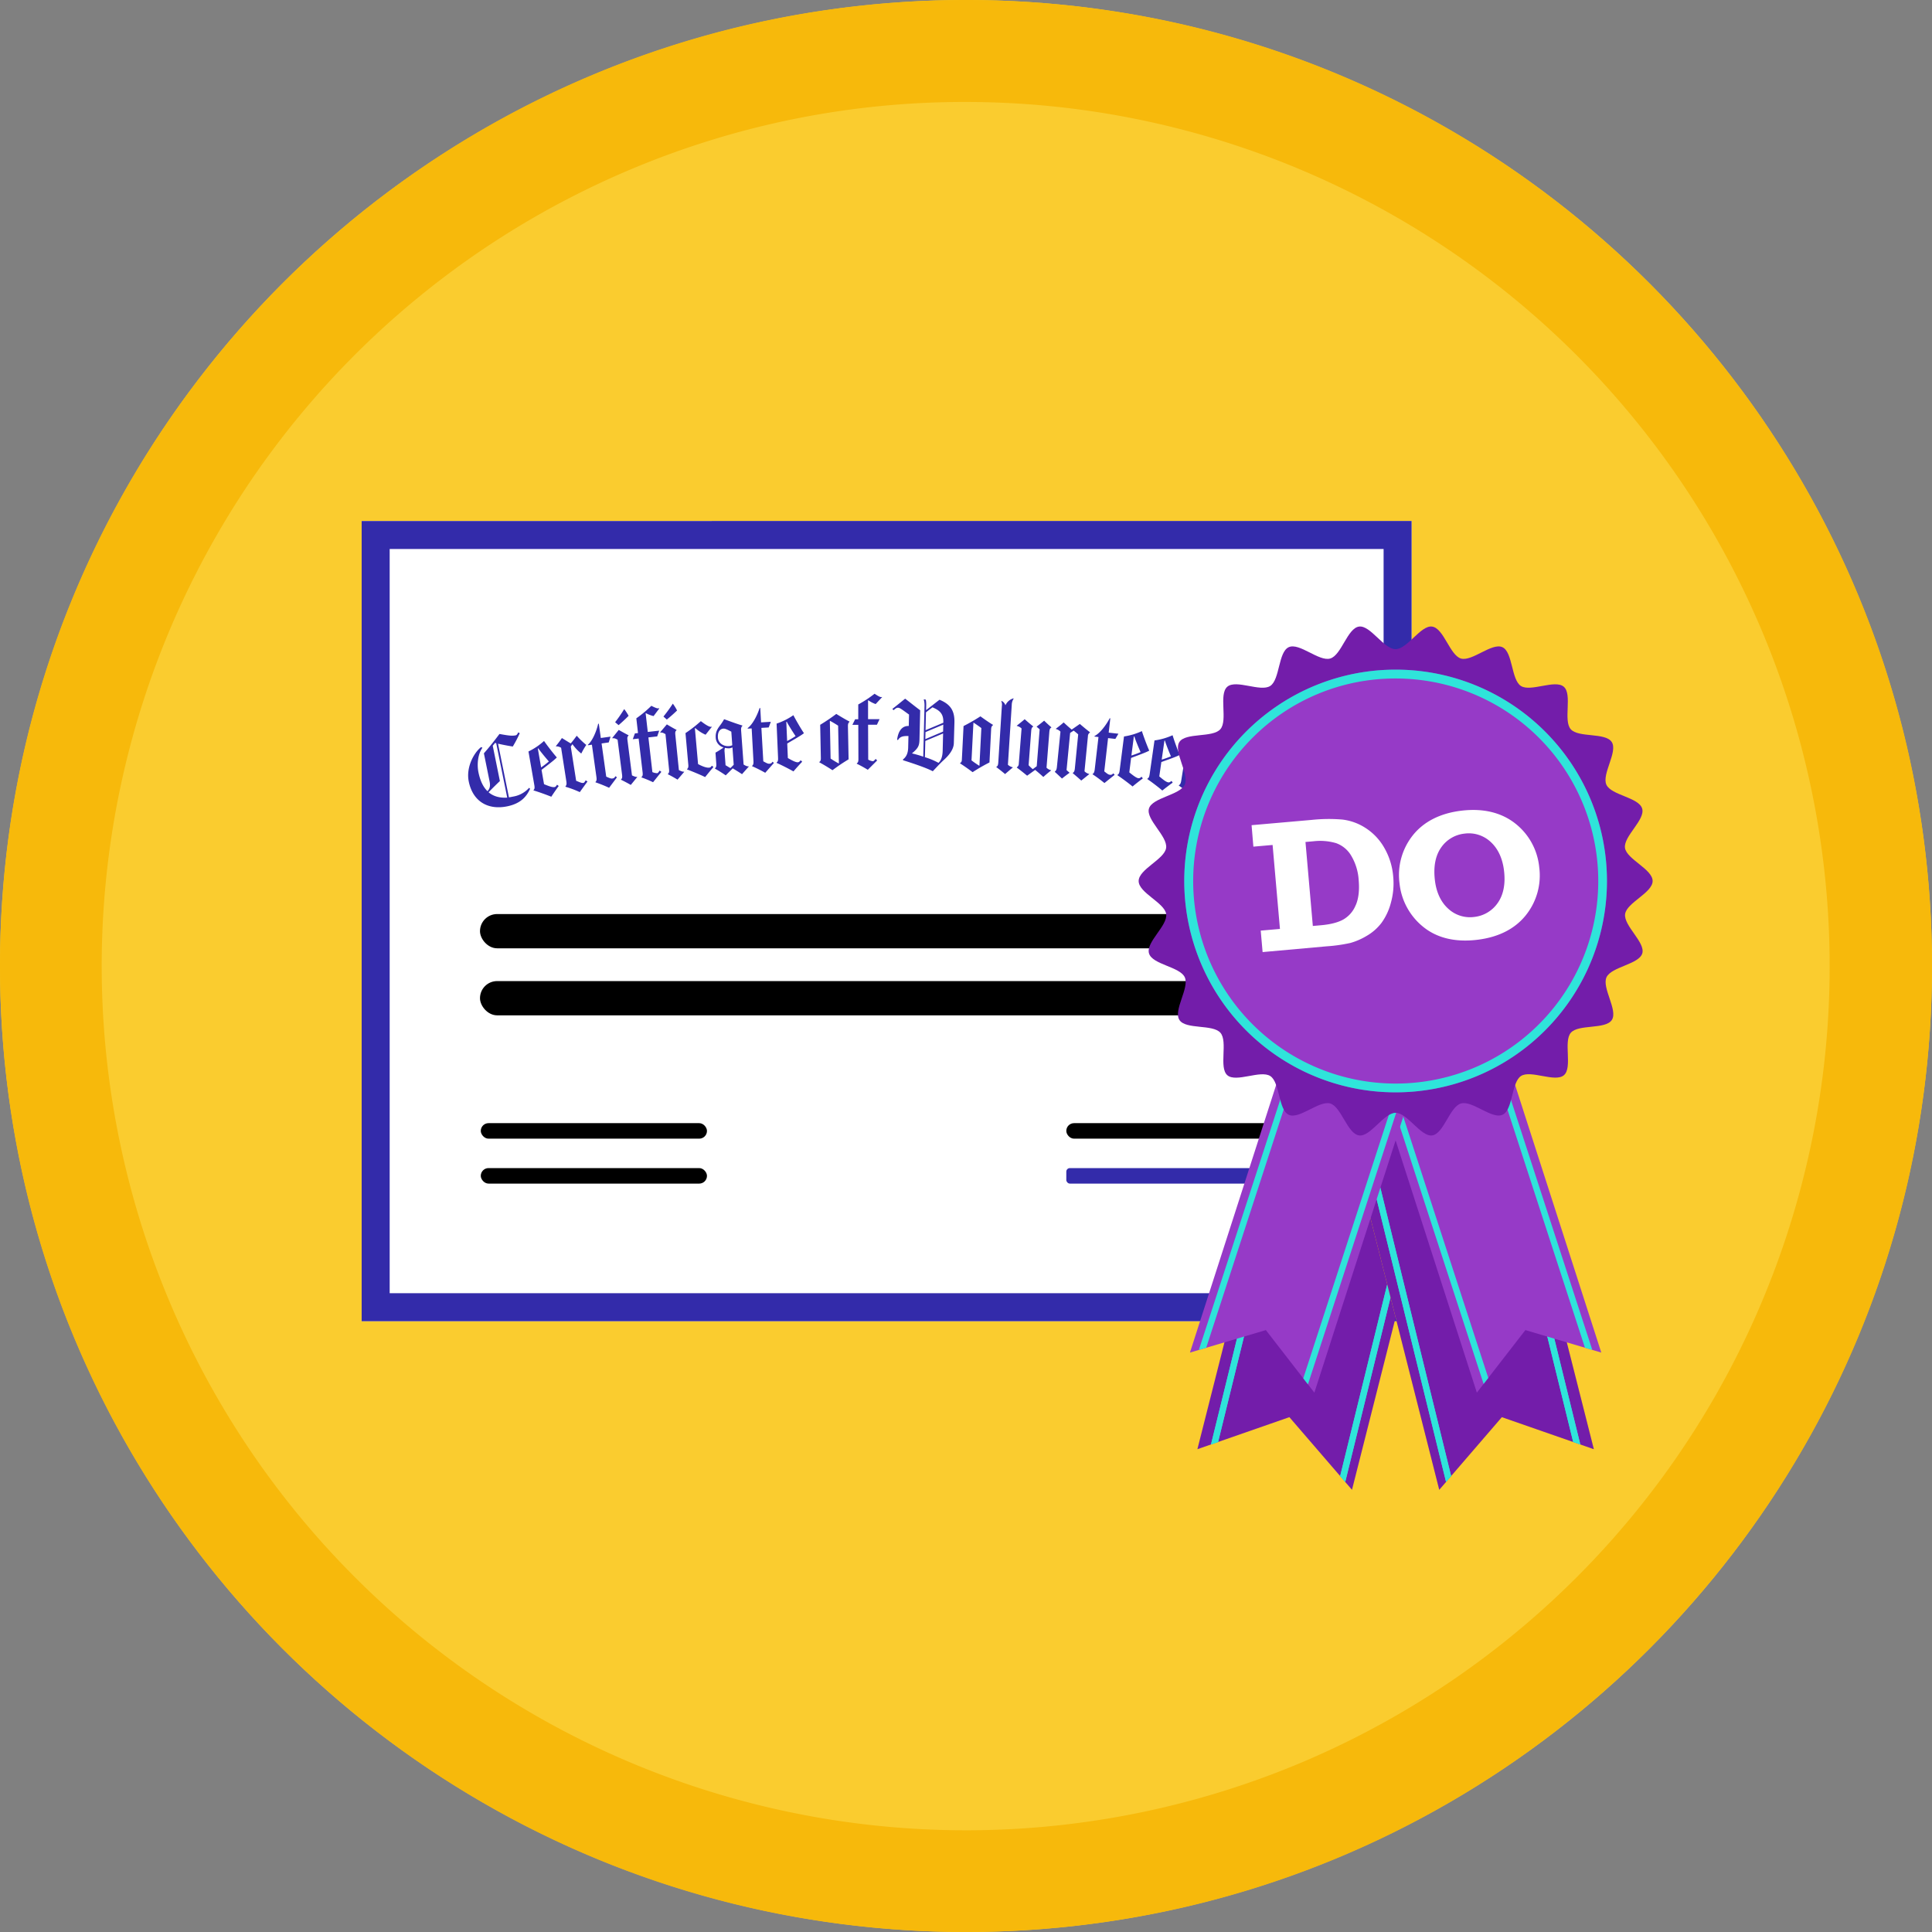 <svg xmlns="http://www.w3.org/2000/svg" viewBox="0 0 1080 1080">
  <rect x="0" y="0" width="1080" height="1080" fill="#808080" stroke="none"/>
  <defs>
    <clipPath id="clip-path">
      <path class="cls-1" d="M755.77 832.81l-35-40.61-51.42 17.91 68.22-269.48 86.42 22.7-68.22 269.48z"/>
    </clipPath>
    <clipPath id="clip-path-2">
      <path class="cls-2" d="M804.55 832.81l34.99-40.61 51.43 17.91-68.22-269.48-86.42 22.7 68.22 269.48z"/>
    </clipPath>
    <clipPath id="clip-path-3">
      <path class="cls-1" d="M895.13 756.1l-42.43-12.57-27.13 34.97-85.22-264.6 69.56-22.4 85.22 264.6z"/>
    </clipPath>
    <clipPath id="clip-path-4">
      <path class="cls-1" d="M665.19 756.1l42.43-12.57 27.12 34.97 85.23-264.6-69.56-22.4-85.22 264.6z"/>
    </clipPath>
    <style>
      .cls-1{fill:none}.cls-2{fill:#f9bb0b}.cls-5{fill:#fff}.cls-6{fill:#332baa}.cls-7{fill:#2fe4da}.cls-9{fill:#731daa}.cls-12{fill:#963ac7}
    </style>
  </defs>
  <circle cx="540" cy="540" r="540" fill="#facc2f"/>
  <path d="M540 57a483.15 483.15 0 01188 928.07A483.14 483.14 0 01352 94.93 479.94 479.94 0 01540 57m0-57C241.77 0 0 241.77 0 540s241.77 540 540 540 540-241.77 540-540S838.23 0 540 0z" fill="#f7b90b"/>
  <path class="cls-5" transform="rotate(90 495.635 514.875)" d="M271.95 221.41h447.38v586.93H271.95z"/>
  <path class="cls-6" d="M773.44 306.85V722.9H217.83v-416h555.61m15.66-15.66H202.17v447.33H789.1V291.19z"/>
  <rect x="268.32" y="510.96" width="454.62" height="19.15" rx="9.58"/>
  <rect x="268.32" y="548.43" width="454.62" height="19.15" rx="9.58"/>
  <rect x="268.76" y="627.85" width="126.44" height="8.67" rx="4.33"/>
  <rect x="268.76" y="652.97" width="126.44" height="8.67" rx="4.33"/>
  <rect x="596.07" y="627.85" width="126.44" height="8.67" rx="4.33"/>
  <rect class="cls-6" x="596.07" y="652.97" width="126.44" height="8.67" rx="1.98"/>
  <path class="cls-6" d="M290.56 409.84a68.54 68.54 0 01-3.91 7.47c-1.68-.26-5-.83-8.24-1.59l6.09 30c.58-.07 1.78-.31 2.4-.44a15.3 15.3 0 008.88-4.89l.55.54c-1.88 4.13-5 8.23-12.87 9.83-10.63 2.15-19.15-2.68-21.43-13.93-1.62-8 3-16.17 6.9-19.19l.77.33c-2.62 3.62-3.13 9.42-2.24 13.8 1 4.74 2.64 8.19 5.06 10.52 1.51-1.66 1.61-3.31 1.12-5.7l-3.14-15.48c3.79-4.34 6.19-7.49 8.71-10.82 4.79.87 6.91 1.2 9.05.77.47-.1.93-.52 1.4-1.64zm-13.18 5.6l-.63-.14-1.31 1.57 4 19.74s-3.37 3.18-6.32 6.27c2.68 2.28 6.19 3.25 10.42 3zM302.72 430.36l1.4 8c3.55 1.49 4.95 1.79 5.89 1.62a1.66 1.66 0 001-.76l.39-.56.93.71c-1 1.36-3.08 4.31-4.14 6-2.5-1-7-2.66-9.94-3.51v-.21c.55-.58.73-1.09.45-2.72l-3.28-18.85a36.46 36.46 0 008.7-5.88c1.65 2.41 5.28 7.12 7.15 9.22-1.68 1.75-5.84 4.8-8.55 6.94zm-1.82-12l-.25.1 1.84 10.54a49.93 49.93 0 004.33-3.34c-1.68-1.92-4.68-5.5-5.92-7.34zM325 421.13h-.21A26.18 26.18 0 01320 416l-.93 1.33 3 19.12c2.77 1.18 3.27 1.32 4.06 1.2.37-.06.63-.43.89-.84l.39-.6 1 .65c-2.62 3.58-4.3 5.94-4.3 5.94a58.82 58.82 0 00-8-3v-.21c.5-.62.74-1.14.49-2.77l-2.93-18.8a4.83 4.83 0 00-2.82-.8l-.13-.14a56.38 56.38 0 003.39-4.51c1.66 1 3.45 2.15 4.93 3 1.59-1.86 2.07-2.58 3.37-4.29a43.86 43.86 0 005.32 5.14 41 41 0 00-2.73 4.71zM344.89 434.51l-4.39 5.87a80.8 80.8 0 00-7.62-3.06v-.21c.63-.52.72-1.39.54-2.66l-2.54-18.16-2.21.31v-.31c2.58-2.24 4.78-7.6 5.71-11.7h.37l1.11 7.95 5.43-.76-1 3.24-4 .57 2.59 18.53c2.76 1.28 3 1.15 3.8 1a1.6 1.6 0 001-.68l.35-.54zM356.24 434.35l-3.62 4.43c-1.27-.75-3.86-2.13-5.46-2.89v-.21c.63-.51.76-1.12.58-2.6l-2.51-19.61-.73-.34a3.17 3.17 0 00-2.15-.42l-.08-.21 3.61-4.48c1.27.75 3.75 2.1 5.47 3v.21c-.58.45-.78 1-.6 2.44l2.53 19.77c1.77.85 2.36.88 2.83.82zm-10.45-29l-1.93-1.63a80.29 80.29 0 005.07-7.34 26.12 26.12 0 012.46 3.76c-1.13 1.21-4.05 3.94-5.6 5.21zM368.53 396.06l-3.16 4.22h-.05a17.32 17.32 0 01-4.31-1.64l-.1.06 1.2 10.46 6.39-.73-1.12 3.23-4.92.56 2.23 19.39a7 7 0 002.64.6c.37 0 .7-.4 1.11-1l.32-.47.95.75-4.64 5.78a66.35 66.35 0 00-6.46-2.69v-.26c.64-.45.78-1.11.61-2.58L357 412.85l-3.27.37 1.18-3.24 1.74-.2-.94-8.23a65.53 65.53 0 008.4-7c3 1.53 3.66 1.56 4.22 1.33zM382.47 431.48l-3.72 4.34c-1.26-.78-3.81-2.23-5.39-3v-.22c.64-.49.79-1.09.64-2.57l-2-19.67-.73-.36a3.17 3.17 0 00-2.13-.47l-.08-.21 3.72-4.39c1.26.78 3.7 2.19 5.39 3.08v.22c-.6.43-.81 1-.67 2.41l2 19.84c1.75.89 2.34.93 2.82.88zm-9.72-29.25l-1.88-1.68a81.73 81.73 0 005.24-7.21 25.48 25.48 0 012.37 3.82c-1.16 1.18-4.15 3.84-5.73 5.07zM397.94 406.34c-.88 1-2.74 3.44-3.51 4.36h-.05a21.67 21.67 0 01-5.72-3.71l-.21.13 1.77 20c3.42 1.83 5.21 2.1 6.27 2a1.51 1.51 0 001-.51l.43-.58.92.72c-1.31 1.51-3.14 3.75-4.68 5.65-2-1.05-7.55-3.33-10.09-4.28v-.22c.45-.36.83-.82.71-2.25l-1.59-17.84a72.18 72.18 0 008.59-6.69c4.41 3.4 5.52 3.3 6 3.1zM418.55 428.55c-1.14 1.26-2.76 3.08-3.75 4.22-1.79-1.2-4.07-2.58-5.19-3.25l-3.93 3.91c-1.57-1.11-4.08-2.69-6-3.77v-.21c.56-.42.84-.92.71-2.72l-.43-6a44.22 44.22 0 004.53-2.89 6 6 0 01-4.39-5.38c-.27-3.71 1.41-5.54 2.91-7.62a26.54 26.54 0 001.77-2.8c2.63.93 7.23 2.68 10.23 3.53v.21c-.6.52-.82 1.23-.72 2.56l1.38 19c.51.44 2.22 1.28 2.79 1zM408.81 409c-2.38-1.21-3.43-1.77-4.49-1.69s-3.29.93-3 5.11c.21 2.81 2.86 4.91 6.31 4.66a6.15 6.15 0 001.72-.49zm1.34 18.51l-.7-9.7a5.44 5.44 0 01-1.77.5 9 9 0 01-2.42-.25 4.93 4.93 0 00-.21 2.25l.54 7.47c1 .52 1.68 1.06 2.73 1.57zM432.62 426.49l-4.85 5.5a81.14 81.14 0 00-7.34-3.68v-.21c.67-.47.83-1.33.76-2.6l-1-18.31-2.23.12V407c2.76-2 5.39-7.18 6.65-11.19h.38l.45 8 5.47-.31-1.2 3.15-4.09.24 1.07 18.68c2.64 1.5 2.84 1.38 3.69 1.33a1.61 1.61 0 001.09-.59l.39-.5zM440.07 415.63l.35 8.12c3.33 1.94 4.68 2.41 5.63 2.37a1.65 1.65 0 001.09-.63l.46-.5.83.81c-1.17 1.23-3.61 3.88-4.87 5.43-2.35-1.34-6.64-3.55-9.41-4.76v-.21c.62-.51.86-1 .79-2.64l-.82-19.12a36.44 36.44 0 009.38-4.71c1.33 2.6 4.32 7.74 5.91 10.07-1.86 1.51-6.41 3.99-9.34 5.77zm-.26-12.17l-.26.06.46 10.73a50 50 0 004.72-2.76c-1.42-2.12-3.93-6.05-4.92-8.03zM474.86 403.56c-.47.39-.89.87-.86 2.41l.37 18.5a100.28 100.28 0 00-9 6.08c-2.37-1.54-5.11-3.19-7.37-4.42v-.22c.63-.27.88-1 .86-2.09l-.37-18.65a107.39 107.39 0 009-6.08c2.26 1.39 5.06 3.08 7.37 4.26zm-5.92 23.09l-.42-21c-1.24-.82-3.07-1.9-4.47-2.67l-.16.06.42 21c1.19.83 3.28 2.07 4.52 2.73zM493.11 389.71l-3.6 3.85h-.06a17.37 17.37 0 01-4.1-2.11l-.1.05v10.53h6.43l-1.47 3.09h-4.95l.08 19.51a7 7 0 002.56.9c.37 0 .74-.33 1.21-.86l.37-.43.86.85-5.24 5.23a66.78 66.78 0 00-6.13-3.38v-.26c.69-.38.9-1 .89-2.5l-.07-19h-3.3l1.53-3.09h1.75v-8.29a64.65 64.65 0 009.12-6c2.77 1.85 3.46 2 4.05 1.8zM533.2 415.48c-.12 4.78-5.11 8.86-6.15 9.85-1.25 1.19-2.89 2.9-5.62 5.81-3.72-2-12.16-4.77-16.59-6.15l-.1-.43c1.73-1.34 2.84-3.23 2.93-6.57l.16-6.54h-.69c-2.55-.06-4.27.53-5.16 2.27l-.48-.23c.67-5.46 3.23-7.73 6.31-7.66h.19l.16-6.38c-4.5-3.25-5.17-3.8-6.18-3.82-.8 0-1.23.34-2.48 1.37l-.68-.71c1.36-1 6.24-5 7.16-5.72 2.93 2.2 4.44 3.51 8.4 6.48L514 413.3c-.08 3.46-.6 4.83-4.13 7.77v.11a60.57 60.57 0 016.23 1.8l.71-28.54a12.85 12.85 0 00-.4-3.41v-.11l1.11.19a14.88 14.88 0 01.24 3l-.07 2.87 7.49-5.82c6.58 2.66 8.5 6.65 8.35 12.76zm-6-5.47l-9.94 4.17-.23 9.09a40.09 40.09 0 017.58 3.16c1.36-1.19 2.26-3.34 2.35-6.69zm0-1.06l.1-3.88-9.94 4.17-.1 3.93zm.13-4.94v-.21c.12-4.68-1.86-6.64-6.07-8.4 0 0-2.71 2.06-3.63 2.79l-.25 10zM555.05 405.4c-.5.35-.95.8-1 2.34l-.93 18.48a99.88 99.88 0 00-9.43 5.43 129.1 129.1 0 00-7-4.93v-.21c.65-.24 1-.91 1-2l.94-18.64a103.61 103.61 0 009.43-5.43c2.16 1.55 4.83 3.44 7.06 4.78zm-7.54 22.6l1.07-21c-1.18-.91-2.93-2.12-4.27-3l-.16.05-1.07 21c1.13.9 3.14 2.28 4.32 3zM566.18 429c-1.12.94-3 2.57-4.34 3.71-1.46-1.26-3.54-2.89-4.86-3.88v-.21c.66-.23 1-.9 1.07-2.49l2-31.46a4.69 4.69 0 00-.35-2.74l.22-.09a3.88 3.88 0 012.08 2.32h.11a6.79 6.79 0 014.4-3.76l.15.11a6.57 6.57 0 00-1.08 3.5l-2.15 33.48a5.37 5.37 0 002.63 1.39zM587.57 430.68c-1.65 1.31-2.9 2.33-4.34 3.65-1.59-1.45-3.09-2.75-4.54-3.93h-.06l-4.46 3.22c-1.65-1.36-3.91-3.19-5.73-4.5v-.22a2.29 2.29 0 001.07-2l1.55-19.67a5.52 5.52 0 00-2.61-1.43l-.09-.11c1.13-.93 3.07-2.43 4.44-3.65 1.5 1.34 3.45 3 4.75 4v.21c-.67.27-1 .88-1.11 2.47L575 427.76a26.71 26.71 0 002.33 2.21s1.87-1.4 2.21-1.64l1.63-20.61c-.6-.58-1-.88-1.7-1.47v-.05c1.08-.82 3-2.32 4.21-3.35 1 1 2.78 2.67 4 3.67v.22c-.66.32-1 .88-1.11 2.63l-1.56 19.77a5.18 5.18 0 002.55 1.42zM608.89 432.77c-1.15.9-3.07 2.47-4.46 3.57-1.22-1.14-3.69-3.25-4.73-4.1v-.21c.56-.27 1-.86 1.15-2.45l1.87-19.05c-.88-.83-1.72-1.45-2.51-2.11 0 0-1.66 1.06-2 1.3l-2 20.73c.59.6 1 .91 1.67 1.5v.05c-1.38 1-3 2.21-4.22 3.21-1.47-1.37-3-2.86-4-3.7v-.21c.51-.32 1-.86 1.16-2.61L592.8 409a5.28 5.28 0 00-2.52-1.48l-.1-.11c1.67-1.28 3-2.28 4.41-3.58a97.37 97.37 0 004.47 4h.05l4.53-3.14c1.62 1.39 3.84 3.26 5.63 4.61v.22a2.31 2.31 0 00-1.11 2l-1.92 19.63a5.43 5.43 0 002.58 1.48zM623.1 433.13l-5.71 4.59c-1.91-1.55-4.77-3.7-6.62-4.87v-.21c.73-.35 1-1.17 1.18-2.43l2.11-18.21-2.21-.25v-.32c3.06-1.52 6.53-6.15 8.46-9.89h.37l-.91 8 5.44.62-1.72 2.9-4.07-.46-2.12 18.59c2.35 1.93 2.57 1.85 3.42 1.94a1.57 1.57 0 001.16-.4l.48-.43zM632.29 423.69l-1 8.07c3 2.46 4.21 3.16 5.16 3.28a1.62 1.62 0 001.18-.44l.53-.41.69.95c-1.37 1-4.22 3.21-5.73 4.51-2.08-1.71-5.94-4.62-8.46-6.28v-.21c.7-.39 1-.84 1.23-2.47l2.43-19a36.62 36.62 0 0010-3c.88 2.79 2.95 8.36 4.12 10.92-2.06 1.15-6.94 2.83-10.15 4.08zm1.81-12h-.27l-1.37 10.65a48.72 48.72 0 005.13-1.92c-1.04-2.35-2.85-6.65-3.49-8.77zM649.2 426l-1.15 8c2.91 2.51 4.15 3.23 5.1 3.36a1.64 1.64 0 001.19-.42l.54-.4.67.95c-1.38 1-4.27 3.15-5.8 4.43-2-1.74-5.87-4.71-8.37-6.41v-.21c.7-.38 1-.82 1.27-2.45l2.72-18.94a36.38 36.38 0 0010.11-2.91c.84 2.81 2.83 8.41 4 11-2.14 1.17-7.04 2.77-10.28 4zm2-12h-.27l-1.53 10.63a50.37 50.37 0 005.15-1.84c-1-2.37-2.75-6.7-3.35-8.79zM673.18 424.05h-.21a26.73 26.73 0 01-3-6.4l-1.29 1-3 19.11c2.27 2 2.71 2.26 3.49 2.39a1.52 1.52 0 001.11-.53l.56-.44.76.92c-3.59 2.61-5.91 4.34-5.91 4.34a61.31 61.31 0 00-6.7-5.27v-.21c.66-.43 1.05-.85 1.31-2.48l3-18.8a4.85 4.85 0 00-2.4-1.68l-.08-.18a55.79 55.79 0 004.61-3.24c1.28 1.44 2.63 3.11 3.77 4.36 2.09-1.28 2.77-1.82 4.53-3a43.82 43.82 0 003.48 6.53 39.71 39.71 0 00-4.03 3.58zM685.15 443.67l-4.75 3.18c-1-1.09-3.07-3.18-4.37-4.37v-.21c.76-.31 1.07-.85 1.32-2.31l3.37-19.49-.61-.54a3.18 3.18 0 00-1.93-1v-.22l4.76-3.22c1 1.09 3 3.1 4.36 4.42v.21c-.7.26-1 .74-1.29 2.15l-3.4 19.64c1.45 1.33 2 1.54 2.48 1.62zm-1.48-30.79l-1.36-2.12a80 80 0 007-5.53 25.63 25.63 0 011.25 4.31 75.25 75.25 0 01-6.89 3.34zM706.26 447.6c-1.23.79-3.28 2.19-4.76 3.16-1.12-1.24-3.39-3.56-4.35-4.5v-.2c.58-.22 1.06-.78 1.36-2.35l3.53-18.81c-.8-.9-1.59-1.59-2.32-2.33l-2.1 1.12-3.85 20.49c.53.64 1 1 1.53 1.64v.05c-1.46.86-3.18 1.94-4.48 2.84-1.34-1.5-2.77-3.12-3.63-4v-.21c.54-.28 1.07-.77 1.39-2.5l3.66-19.49a5.19 5.19 0 00-2.38-1.69l-.09-.12c1.78-1.13 3.14-2 4.71-3.18 1.42 1.63 3.05 3.34 4.1 4.4h.05l4.78-2.73c1.5 1.53 3.55 3.59 5.21 5.09v.21a2.34 2.34 0 00-1.28 1.92l-3.64 19.39a5.49 5.49 0 002.44 1.7zM722.33 458.85s-4 3.25-5.47 4.68a17.78 17.78 0 00-9.37-4.06 5.17 5.17 0 00-1 1.27c-.06-.23-.33-1.05-.41-1.45 1.49-1.42 4.22-3.57 7.69-6.17l-5.69-5.84.05-.21c.51-.11 1-.65 1.32-1.95l3.73-18.12a69 69 0 0010.16-3.92c2.11 2.12 4.57 4.36 6.23 5.79v.21a2.42 2.42 0 00-1.34 2l-3.83 18.32c-.58 2.76 1.37 4.63 1 6.35-.21 1.09-1.88 2.1-3.07 3.1zm-1.7.63c.53-3.91-2.46-4.42-2-8.89l-6.68 5.24c4.89 1.07 6.7 2.26 8.63 3.69zm-1.76-10.41l4-19.42c-1.07-1.09-2.43-2.4-3.76-3.6l-.17.07-4.3 20.72 2.92 3.21z"/>
  <path class="cls-7" d="M780.16 461.79a1.31 1.31 0 000-2.61 1.31 1.31 0 000 2.61z"/>
  <g clip-path="url(#clip-path)">
    <path class="cls-9" d="M755.77 832.81l-35-40.61-51.42 17.91 68.22-269.48 86.42 22.7-68.22 269.48z"/>
    <path class="cls-7" transform="rotate(13.79 705.355 699.807)" d="M703.46 574.48h3.53v250.31h-3.53z"/>
    <path class="cls-7" d="M733.35 577.67l-59.68 243.09 3.43.84 59.68-243.09-3.43-.84z"/>
    <path class="cls-7" transform="rotate(13.79 777.562 717.548)" d="M775.65 592.2h3.53v250.31h-3.53z"/>
    <path class="cls-7" d="M805.54 595.39l-59.68 243.09 3.43.85 59.68-243.1-3.43-.84z"/>
  </g>
  <path class="cls-2" d="M804.55 832.81l34.99-40.61 51.43 17.91-68.22-269.48-86.42 22.7 68.22 269.48z"/>
  <g clip-path="url(#clip-path-2)">
    <path class="cls-9" d="M804.55 832.81l34.99-40.61 51.43 17.91-68.22-269.48-86.42 22.7 68.22 269.48z"/>
    <path class="cls-7" transform="rotate(166.21 855.108 699.611)" d="M853.33 574.48h3.53v250.31h-3.53z"/>
    <path class="cls-7" d="M826.97 577.67l-3.43.84 59.68 243.09 3.43-.84-59.68-243.09z"/>
    <path class="cls-7" transform="rotate(166.21 782.915 717.333)" d="M781.13 592.2h3.53v250.31h-3.53z"/>
    <path class="cls-7" d="M754.77 595.39l-3.42.84 59.67 243.1 3.43-.85-59.68-243.09z"/>
  </g>
  <g clip-path="url(#clip-path-3)">
    <path class="cls-12" d="M895.13 756.1l-42.43-12.57-27.13 34.97-85.22-264.6 69.56-22.4 85.22 264.6z"/>
    <path class="cls-7" transform="rotate(-18.02 852.187 643.548)" d="M850.36 518.34h3.53v250.31h-3.53z"/>
    <path class="cls-7" transform="rotate(-18.02 794.994 662.15)" d="M793.17 536.95h3.53v250.31h-3.53z"/>
  </g>
  <g clip-path="url(#clip-path-4)">
    <path class="cls-12" d="M665.19 756.1l42.43-12.57 27.12 34.97 85.23-264.6-69.56-22.4-85.22 264.6z"/>
    <path class="cls-7" transform="rotate(-71.98 708.169 643.492)" d="M583.04 641.73h250.31v3.53H583.04z"/>
    <path class="cls-7" transform="rotate(-72 766.092 662.772)" d="M640.22 660.34h250.31v3.53H640.22z"/>
  </g>
  <path class="cls-9" d="M923.83 492.48c0 6.6-14.48 12.1-15.38 18.45-.93 6.52 11.41 15.85 9.6 22s-17.29 7.48-20 13.36 6.48 18.4 3 23.85-18.68 2.27-22.94 7.17 1.06 19.46-3.85 23.72-18.55-3.07-24 .46-4.42 19-10.36 21.68-16.9-8.17-23.22-6.31-9.57 16.92-16.08 17.85c-6.35.9-13.84-12.64-20.44-12.64s-14.09 13.54-20.44 12.64c-6.52-.93-9.91-16-16.09-17.85s-17.3 9-23.17 6.34-4.92-18.17-10.37-21.68-19.12 3.79-24-.46.41-18.8-3.86-23.72-19.4-1.69-22.93-7.17 5.68-17.91 3-23.85-18.13-7.07-20-13.36 10.53-15.51 9.6-22c-.91-6.35-15.39-11.85-15.39-18.45S651 480.37 651.87 474c.93-6.51-11.41-15.85-9.6-22s17.28-7.48 20-13.36-6.47-18.39-3-23.84 18.68-2.27 22.93-7.18-1.06-19.45 3.86-23.72 18.54 3.08 24-.45 4.43-19 10.37-21.68 16.88 8.18 23.17 6.34 9.57-16.92 16.09-17.85c6.35-.91 13.84 12.63 20.44 12.63s14.09-13.54 20.44-12.63c6.51.93 9.9 16 16.08 17.85s17.3-9 23.18-6.34 4.92 18.17 10.36 21.68 19.12-3.8 24 .46-.41 18.8 3.85 23.71 19.41 1.7 22.94 7.18-5.68 17.9-3 23.84 18.13 7.07 20 13.36-10.53 15.52-9.6 22c.97 6.37 15.45 11.87 15.45 18.48z"/>
  <circle class="cls-12" cx="780.16" cy="492.48" r="118.14"/>
  <path class="cls-7" d="M780.16 379.28a113.22 113.22 0 11-80 33.16 112.47 112.47 0 0180-33.16m0-4.95A118.15 118.15 0 10898.3 492.48a118.14 118.14 0 00-118.14-118.15z"/>
  <path class="cls-5" d="M778.83 490.25a38.32 38.32 0 00-5-16.31 31.81 31.81 0 00-10.53-11.13 30.36 30.36 0 00-12.88-4.67 90.14 90.14 0 00-17.19.19l-33.59 2.95 1 12 10.75-.94 4.11 46.94-10.75.94 1.05 12 35.8-3.22a88.51 88.51 0 0013.26-1.88 36.88 36.88 0 009.18-4 27.65 27.65 0 008.27-7.29 33.48 33.48 0 005.25-11.35 40 40 0 001.27-14.23zm-21 15.77a16.12 16.12 0 01-6.93 8q-4.53 2.51-12.58 3.21l-4.44.39-4.11-46.95 4.44-.39a31.7 31.7 0 0112.7 1.05 16 16 0 018.48 7.11 30.18 30.18 0 014.12 13.56c.49 5.66-.05 10.33-1.64 14zM860.43 484.71A35.52 35.52 0 00847 460.3c-7.52-5.91-17.51-8.59-29.89-7.14s-21.51 6.4-27.44 13.92a35.64 35.64 0 00-7.32 26.79A36 36 0 00795.44 518c7.4 6.08 17.48 8.87 30.18 7.37C838 523.92 847.07 519 853 511.56a35.5 35.5 0 007.43-26.85zm-23.32 20.22a18.32 18.32 0 01-13 7.65A17.86 17.86 0 01809.6 508c-4.09-3.67-6.69-9.11-7.49-16-.93-7.94.46-14 3.59-18.37a18.18 18.18 0 0112.95-7.63 17.88 17.88 0 0114.78 4.77c4 3.72 6.53 9.12 7.34 16.06.91 7.7-.5 13.73-3.66 18.1z"/>
</svg>

